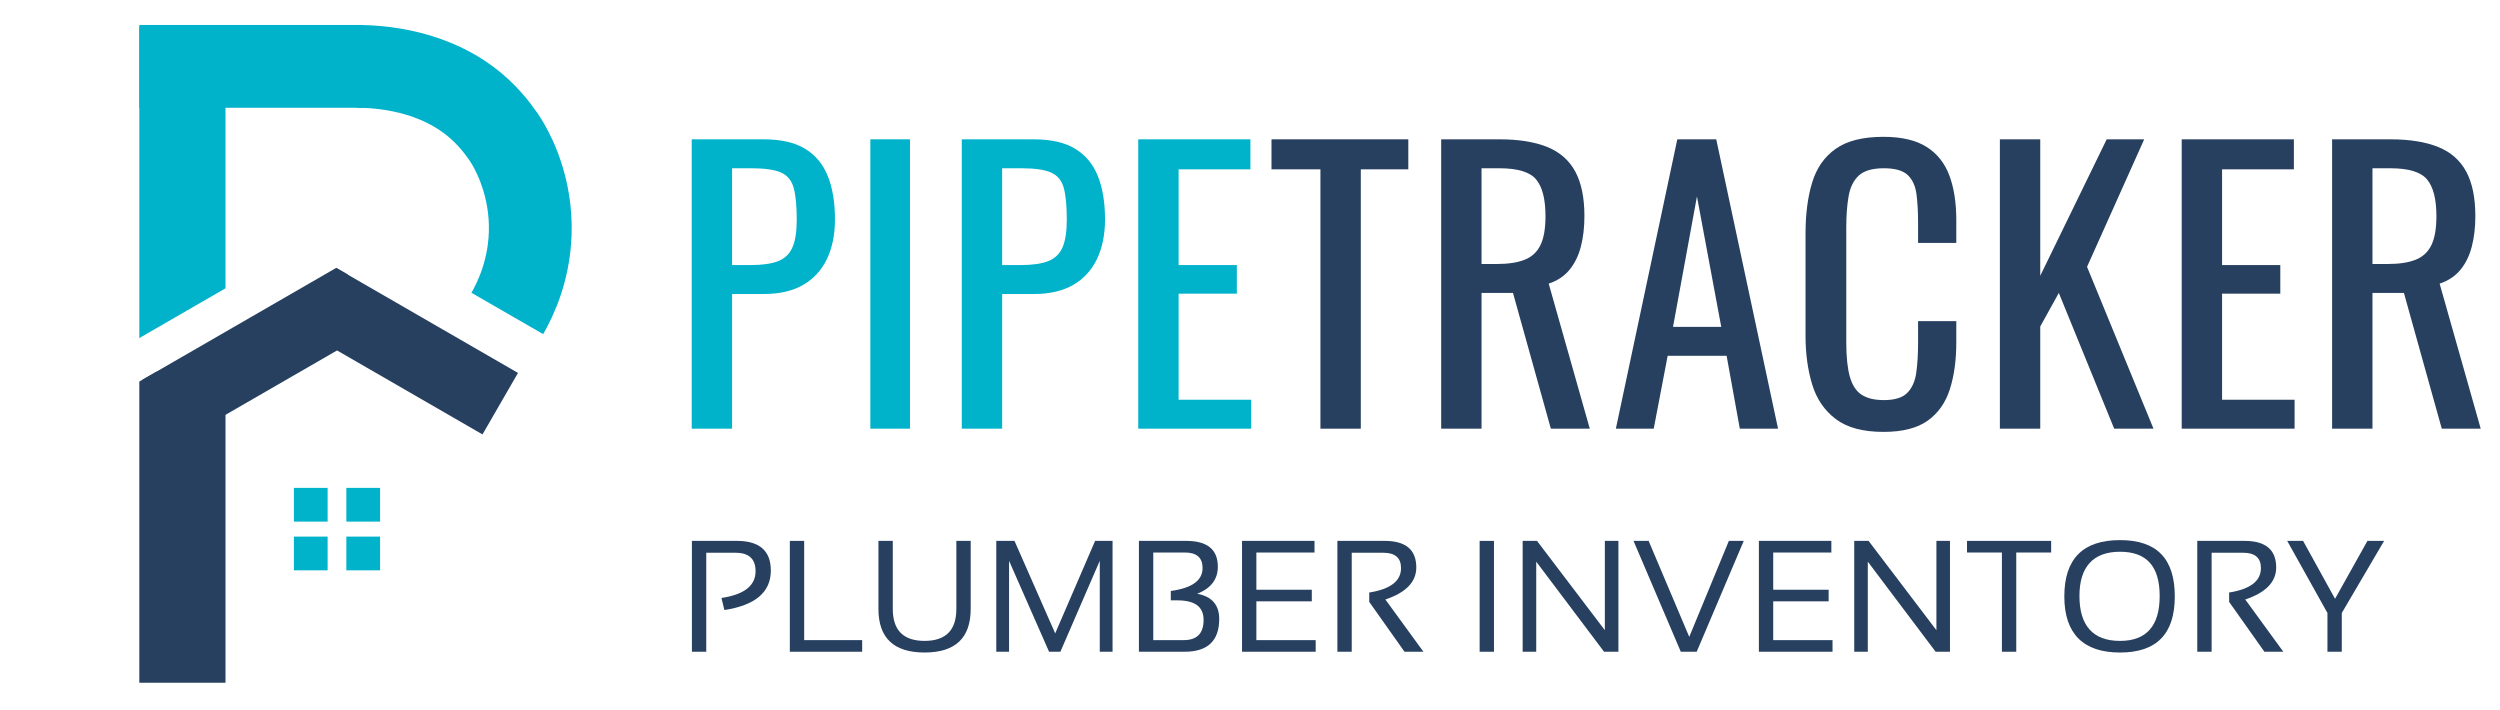 <?xml version="1.0" encoding="UTF-8"?>
<svg id="Ebene_1" data-name="Ebene 1" xmlns="http://www.w3.org/2000/svg" xmlns:xlink="http://www.w3.org/1999/xlink" viewBox="0 0 3149.23 894">
  <defs>
    <style>
      .cls-1 {
        fill: #00b2ca;
      }

      .cls-1, .cls-2, .cls-3 {
        stroke-width: 0px;
      }

      .cls-2, .cls-4 {
        fill: none;
      }

      .cls-5 {
        clip-path: url(#clippath-1);
      }

      .cls-6 {
        clip-path: url(#clippath);
      }

      .cls-4 {
        stroke: #00b2ca;
        stroke-miterlimit: 10;
        stroke-width: 104.3px;
      }

      .cls-3 {
        fill: #274060;
      }
    </style>
    <clipPath id="clippath">
      <rect class="cls-2" y="0" width="894" height="894"/>
    </clipPath>
    <clipPath id="clippath-1">
      <rect class="cls-2" y="0" width="894" height="894"/>
    </clipPath>
  </defs>
  <g>
    <path class="cls-3" d="m871.6,821v-139.65h56.64c28.52,0,42.77,12.47,42.77,37.4,0,27.15-19.5,43.72-58.5,49.71l-3.71-15.23c28.65-4.23,42.97-15.46,42.97-33.69,0-15.49-8.4-23.24-25.2-23.24h-36.91v124.71h-18.07Z"/>
    <path class="cls-3" d="m1013.01,681.35v125h73.05v14.65h-91.11v-139.65h18.07Z"/>
    <path class="cls-3" d="m1106.56,767.09v-85.74h18.07v85.74c0,26.82,13.35,40.23,40.04,40.23s40.04-13.41,40.04-40.23v-85.74h18.07v85.74c0,36.59-19.37,54.88-58.11,54.88s-58.11-18.29-58.11-54.88Z"/>
    <path class="cls-3" d="m1255,821v-139.65h22.95l51.27,116.5,50.29-116.5h21.97v139.65h-16.11v-114.55l-49.61,114.55h-14.26l-50.39-114.55v114.55h-16.11Z"/>
    <path class="cls-3" d="m1434.69,821v-139.65h59.57c26.56,0,39.84,10.84,39.84,32.52,0,15.89-8.66,27.25-25.98,34.08,18.49,3.45,27.73,14.03,27.73,31.74,0,27.54-14.55,41.31-43.65,41.31h-57.52Zm56.45-14.65c16.67,0,25-8.46,25-25.39s-11.17-24.71-33.5-24.71h-7.81v-11.82c26.69-3.58,40.04-13.22,40.04-28.91,0-13.02-7.42-19.53-22.27-19.53h-39.84v110.35h38.38Z"/>
    <path class="cls-3" d="m1655.88,681.35v14.65h-73.24v46.88h69.82v14.65h-69.82v48.83h74.71v14.65h-92.77v-139.65h91.31Z"/>
    <path class="cls-3" d="m1684.69,821v-139.65h59.57c26.56,0,39.84,11.17,39.84,33.5,0,18.16-12.99,31.61-38.96,40.33l47.95,65.82h-23.83l-44.43-62.79v-11.82c26.69-4.23,40.04-14.49,40.04-30.76,0-12.89-7.42-19.34-22.27-19.34h-39.84v124.71h-18.07Z"/>
    <path class="cls-3" d="m1881.95,681.35v139.65h-18.07v-139.65h18.07Z"/>
    <path class="cls-3" d="m1918.09,821v-139.65h18.07l85.45,112.5v-112.5h17.09v139.65h-18.07l-85.45-113.48v113.48h-17.09Z"/>
    <path class="cls-3" d="m2196.6,681.35l-59.28,139.65h-20.02l-59.57-139.65h19.04l51.17,120.9,49.9-120.9h18.75Z"/>
    <path class="cls-3" d="m2306.95,681.35v14.65h-73.24v46.88h69.82v14.65h-69.82v48.83h74.71v14.65h-92.77v-139.65h91.31Z"/>
    <path class="cls-3" d="m2335.76,821v-139.65h18.07l85.45,112.5v-112.5h17.09v139.65h-18.07l-85.45-113.48v113.48h-17.09Z"/>
    <path class="cls-3" d="m2583.81,681.35v14.65h-43.95v125h-18.07v-125h-43.95v-14.65h105.96Z"/>
    <path class="cls-3" d="m2600.41,751.37c0-47.33,23.37-71,70.12-71s69.04,23.67,69.04,71-23.01,70.61-69.04,70.61-70.12-23.54-70.12-70.61Zm70.12,55.96c33.33,0,50-18.85,50-56.54s-16.67-55.76-50-55.76-51.07,18.59-51.07,55.76,17.02,56.54,51.07,56.54Z"/>
    <path class="cls-3" d="m2767.89,821v-139.65h59.57c26.56,0,39.84,11.17,39.84,33.5,0,18.16-12.99,31.61-38.96,40.33l47.95,65.82h-23.83l-44.43-62.79v-11.82c26.69-4.23,40.04-14.49,40.04-30.76,0-12.89-7.42-19.34-22.27-19.34h-39.84v124.71h-18.07Z"/>
    <path class="cls-3" d="m2881.17,681.35h20.02l40.23,72.95,40.82-72.95h21l-53.32,90.82v48.83h-18.07v-48.83l-50.68-90.82Z"/>
  </g>
  <g>
    <path class="cls-1" d="m871.35,540V175.5h90.45c21.9,0,39.38,3.98,52.42,11.92,13.05,7.95,22.57,19.43,28.58,34.43,6,15,9,33.15,9,54.45,0,19.2-3.38,35.85-10.12,49.95-6.75,14.1-16.73,24.98-29.92,32.62-13.21,7.65-29.7,11.48-49.5,11.48h-40.05v169.65h-50.85Zm50.85-206.1h23.4c14.7,0,26.25-1.65,34.65-4.95,8.4-3.3,14.4-9.07,18-17.33,3.6-8.25,5.4-19.87,5.4-34.88,0-17.4-1.28-30.75-3.83-40.05-2.55-9.3-7.88-15.75-15.98-19.35-8.1-3.6-20.7-5.4-37.8-5.4h-23.85v121.95Z"/>
    <path class="cls-1" d="m1096.35,540V175.5h49.95v364.5h-49.95Z"/>
    <path class="cls-1" d="m1211.54,540V175.5h90.45c21.9,0,39.38,3.98,52.42,11.92,13.05,7.95,22.57,19.43,28.58,34.43,6,15,9,33.15,9,54.45,0,19.2-3.38,35.85-10.12,49.95-6.75,14.1-16.73,24.98-29.92,32.62-13.21,7.65-29.7,11.48-49.5,11.48h-40.05v169.65h-50.85Zm50.85-206.1h23.4c14.7,0,26.25-1.65,34.65-4.95,8.4-3.3,14.4-9.07,18-17.33,3.6-8.25,5.4-19.87,5.4-34.88,0-17.4-1.28-30.75-3.83-40.05-2.55-9.3-7.88-15.75-15.98-19.35-8.1-3.6-20.7-5.4-37.8-5.4h-23.85v121.95Z"/>
    <path class="cls-1" d="m1433.84,540V175.5h141.3v37.8h-90.45v120.6h73.35v36h-73.35v133.65h91.35v36.45h-142.2Z"/>
    <path class="cls-3" d="m1663.34,540V213.3h-61.65v-37.8h172.35v37.8h-59.85v326.7h-50.85Z"/>
    <path class="cls-3" d="m1815.44,540V175.5h73.35c24.3,0,44.4,3.23,60.3,9.67,15.9,6.46,27.67,16.8,35.33,31.05,7.65,14.25,11.47,32.93,11.47,56.02,0,14.1-1.5,26.93-4.5,38.48-3,11.55-7.8,21.3-14.4,29.25-6.6,7.95-15.3,13.73-26.1,17.32l51.75,182.7h-49.05l-47.7-171h-39.6v171h-50.85Zm50.85-207.45h19.35c14.4,0,26.1-1.8,35.1-5.4s15.59-9.75,19.8-18.45c4.2-8.7,6.3-20.85,6.3-36.45,0-21.3-3.9-36.67-11.7-46.12-7.8-9.45-23.25-14.17-46.35-14.17h-22.5v120.6Z"/>
    <path class="cls-3" d="m2035.49,540l77.4-364.5h49.05l77.85,364.5h-48.15l-16.65-91.8h-74.25l-17.55,91.8h-47.7Zm72-128.25h60.75l-30.6-164.25-30.15,164.25Z"/>
    <path class="cls-3" d="m2372.53,544.05c-25.8,0-45.83-5.4-60.08-16.2-14.25-10.8-24.15-25.35-29.7-43.65-5.55-18.3-8.33-38.7-8.33-61.2v-128.7c0-24.6,2.77-46.05,8.33-64.35,5.55-18.3,15.45-32.47,29.7-42.53,14.25-10.05,34.27-15.07,60.08-15.07,22.79,0,40.87,4.2,54.22,12.6,13.35,8.4,22.95,20.4,28.8,36,5.85,15.6,8.78,34.35,8.78,56.25v28.8h-48.15v-25.65c0-13.5-.67-25.43-2.02-35.77-1.35-10.35-5.03-18.37-11.03-24.08-6-5.7-16.05-8.55-30.15-8.55s-24.91,3.08-31.5,9.22c-6.6,6.15-10.88,14.85-12.83,26.1-1.96,11.25-2.92,24.38-2.92,39.38v144.45c0,18.3,1.5,32.78,4.5,43.43,3,10.65,7.95,18.22,14.85,22.72,6.9,4.5,16.2,6.75,27.9,6.75,13.79,0,23.7-3.07,29.7-9.22,6-6.15,9.75-14.62,11.25-25.43,1.5-10.8,2.25-23.4,2.25-37.8v-27h48.15v27c0,22.21-2.7,41.78-8.1,58.73-5.4,16.95-14.7,30.15-27.9,39.6-13.21,9.45-31.8,14.17-55.8,14.17Z"/>
    <path class="cls-3" d="m2519.23,540V175.5h50.85v171.9l83.7-171.9h47.25l-72,160.65,83.7,203.85h-49.5l-69.75-171-23.4,42.3v128.7h-50.85Z"/>
    <path class="cls-3" d="m2748.28,540V175.5h141.3v37.8h-90.45v120.6h73.35v36h-73.35v133.65h91.35v36.45h-142.2Z"/>
    <path class="cls-3" d="m2937.73,540V175.5h73.35c24.3,0,44.4,3.23,60.3,9.67,15.9,6.46,27.67,16.8,35.33,31.05,7.65,14.25,11.47,32.93,11.47,56.02,0,14.1-1.5,26.93-4.5,38.48-3,11.55-7.8,21.3-14.4,29.25-6.6,7.95-15.3,13.73-26.1,17.32l51.75,182.7h-49.05l-47.7-171h-39.6v171h-50.85Zm50.85-207.45h19.35c14.4,0,26.1-1.8,35.1-5.4s15.59-9.75,19.8-18.45c4.2-8.7,6.3-20.85,6.3-36.45,0-21.3-3.9-36.67-11.7-46.12-7.8-9.45-23.25-14.17-46.35-14.17h-22.5v120.6Z"/>
  </g>
  <g class="cls-6">
    <rect class="cls-1" x="175.49" y="31.46" width="282.47" height="104.3"/>
    <g class="cls-5">
      <path class="cls-4" d="m639.04,394.85c10.08-17.49,29.81-57.27,28.97-110.92-.92-58.4-25.68-98.93-30.63-106.78-3.27-5.19-14.45-22.38-32.28-38.91-55.51-51.44-130.36-54.63-155.62-54.63"/>
      <rect class="cls-1" x="370.21" y="614.58" width="42.49" height="42.49"/>
      <rect class="cls-1" x="436.3" y="614.58" width="42.49" height="42.49"/>
      <rect class="cls-1" x="370.21" y="675.95" width="42.49" height="42.49"/>
      <rect class="cls-1" x="436.3" y="675.95" width="42.49" height="42.49"/>
      <polygon class="cls-1" points="284.07 363.16 284.07 33.94 175.5 33.94 175.5 425.76 175.66 425.76 284.07 363.16"/>
      <polygon class="cls-3" points="175.5 480.64 175.5 860.06 284.07 860.06 284.07 468.24 196.97 468.24 175.5 480.64"/>
      <rect class="cls-3" x="471.08" y="310.45" width="89.45" height="264.07" transform="translate(-125.3 667.94) rotate(-60)"/>
      <polygon class="cls-3" points="423.57 337.41 178.72 478.78 224.02 557.23 475.93 411.79 437.7 345.57 423.57 337.41"/>
    </g>
  </g>
</svg>